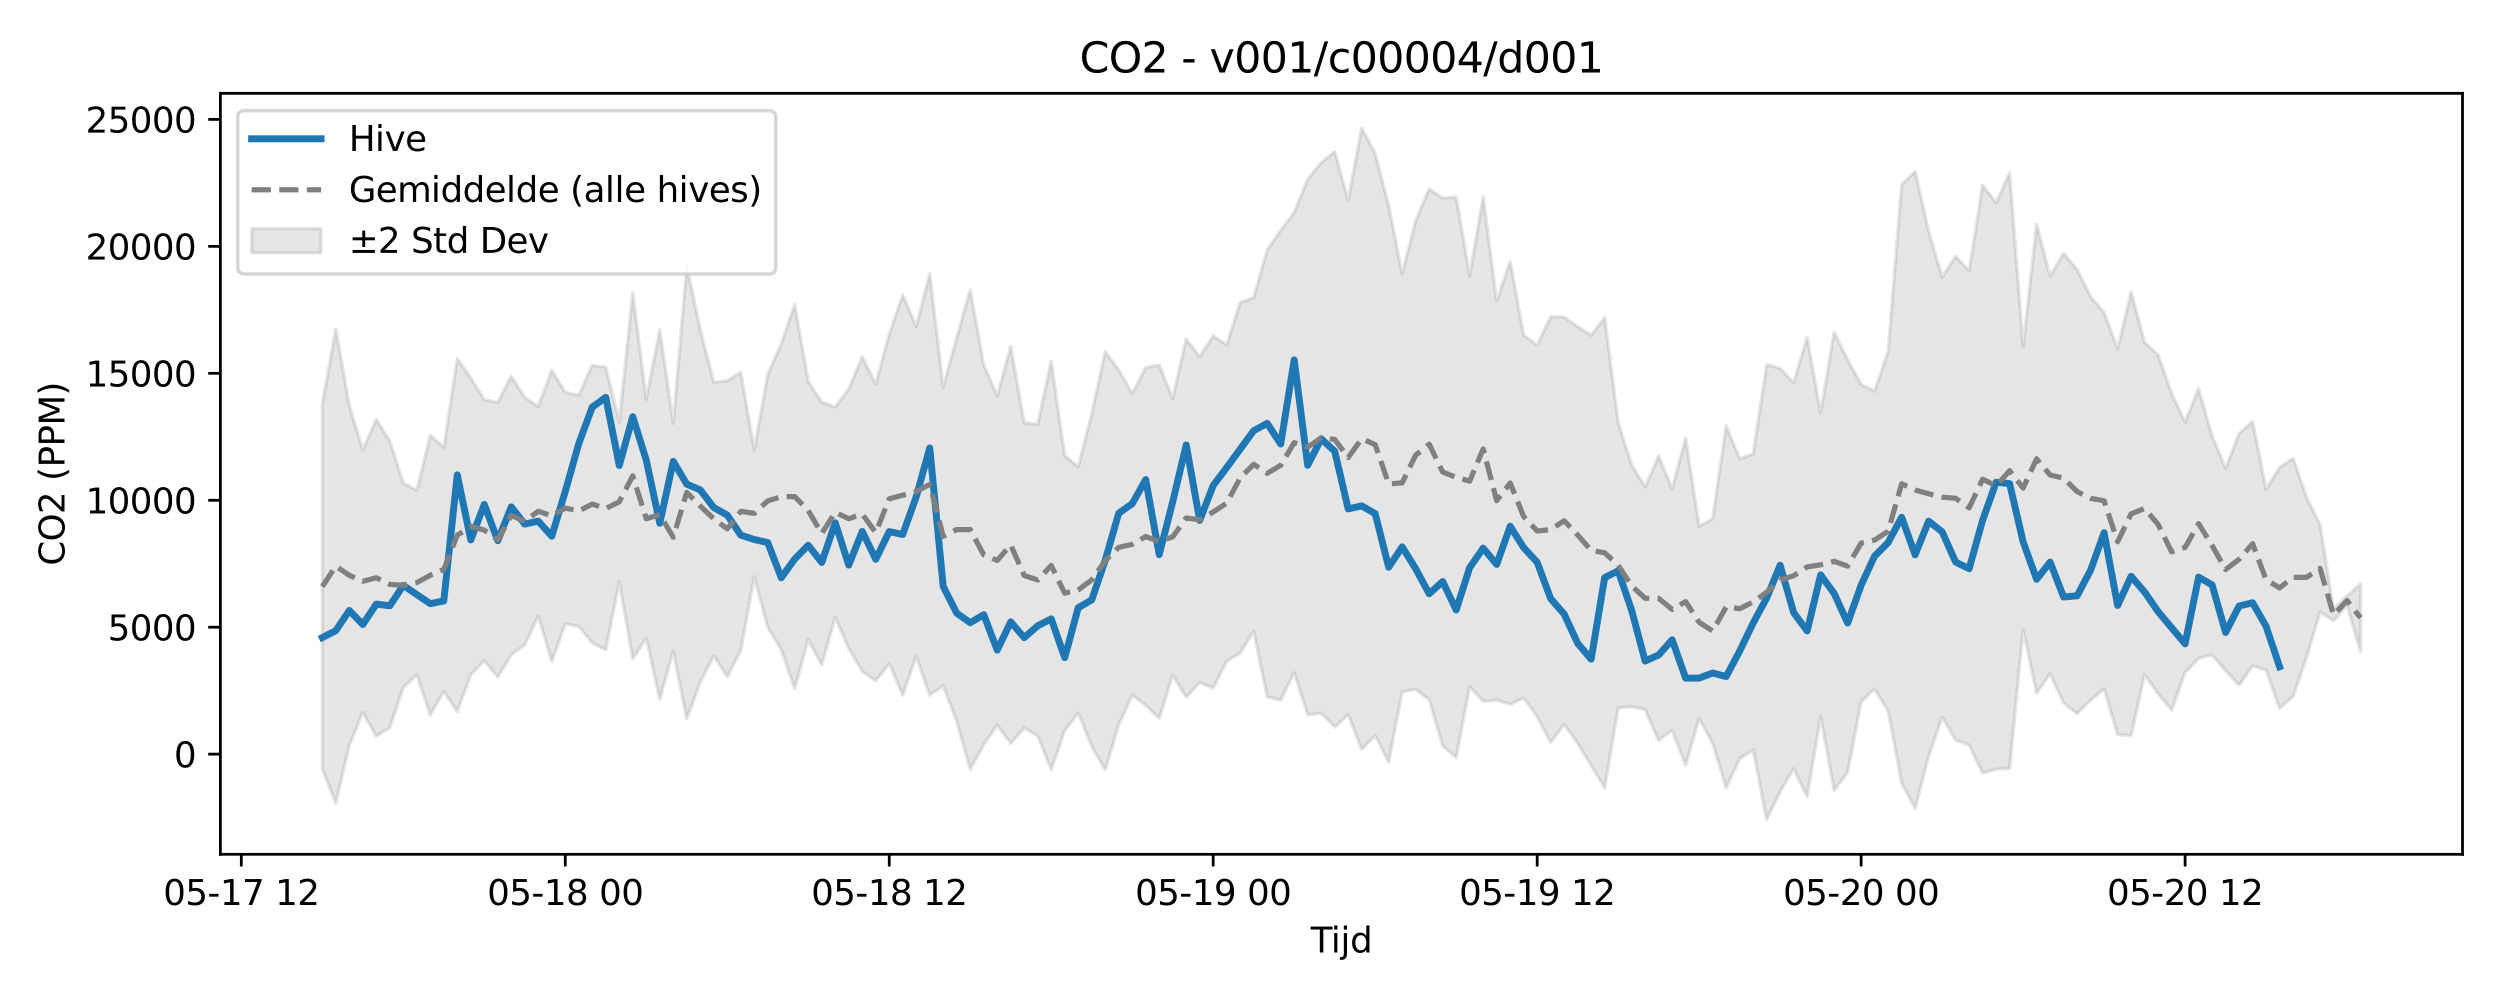 <?xml version="1.0" encoding="utf-8" standalone="no"?>
<!DOCTYPE svg PUBLIC "-//W3C//DTD SVG 1.1//EN"
  "http://www.w3.org/Graphics/SVG/1.1/DTD/svg11.dtd">
<svg xmlns:xlink="http://www.w3.org/1999/xlink" width="720pt" height="288pt" viewBox="0 0 720 288" xmlns="http://www.w3.org/2000/svg" version="1.1">
 <defs>
  <style type="text/css">*{stroke-linejoin: round; stroke-linecap: butt}</style>
 </defs>
 <g id="figure_1">
  <g id="patch_1">
   <path d="M 0 288 
L 720 288 
L 720 0 
L 0 0 
z
" style="fill: #ffffff"/>
  </g>
  <g id="axes_1">
   <g id="patch_2">
    <path d="M 63.47 246.04 
L 709.2 246.04 
L 709.2 26.88 
L 63.47 26.88 
z
" style="fill: #ffffff"/>
   </g>
   <g id="FillBetweenPolyCollection_1">
    <defs>
     <path id="m1f986f626f" d="M 92.821 -171.526 
L 92.821 -66.576 
L 96.709 -56.719 
L 100.597 -73.365 
L 104.484 -82.821 
L 108.372 -75.982 
L 112.259 -78.44 
L 116.147 -89.997 
L 120.035 -93.659 
L 123.922 -82.068 
L 127.81 -88.889 
L 131.697 -83.044 
L 135.585 -93.699 
L 139.473 -97.769 
L 143.36 -93.007 
L 147.248 -99.449 
L 151.135 -102.237 
L 155.023 -110.585 
L 158.911 -97.53 
L 162.798 -108.329 
L 166.686 -107.587 
L 170.573 -102.848 
L 174.461 -100.839 
L 178.349 -120.483 
L 182.236 -98.254 
L 186.124 -104.23 
L 190.011 -86.56 
L 193.899 -100.439 
L 197.787 -81.02 
L 201.674 -91.46 
L 205.562 -99.202 
L 209.449 -93.084 
L 213.337 -100.635 
L 217.224 -121.901 
L 221.112 -107.332 
L 225 -100.878 
L 228.887 -89.664 
L 232.775 -103.794 
L 236.662 -96.547 
L 240.55 -110.166 
L 244.438 -101.303 
L 248.325 -94.665 
L 252.213 -91.937 
L 256.1 -96.917 
L 259.988 -87.817 
L 263.876 -98.923 
L 267.763 -87.777 
L 271.651 -90.524 
L 275.538 -80.199 
L 279.426 -66.461 
L 283.314 -73.517 
L 287.201 -79.181 
L 291.089 -73.886 
L 294.976 -78.369 
L 298.864 -76.031 
L 302.752 -66.316 
L 306.639 -77.562 
L 310.527 -82.614 
L 314.414 -73.052 
L 318.302 -66.254 
L 322.19 -79.234 
L 326.077 -87.808 
L 329.965 -84.859 
L 333.852 -81.122 
L 337.74 -93.588 
L 341.628 -87.216 
L 345.515 -91.41 
L 349.403 -89.843 
L 353.29 -97.516 
L 357.178 -99.936 
L 361.066 -106.224 
L 364.953 -87.286 
L 368.841 -86.328 
L 372.728 -94.248 
L 376.616 -82.12 
L 380.504 -82.609 
L 384.391 -78.605 
L 388.279 -82.175 
L 392.166 -72.155 
L 396.054 -76.164 
L 399.942 -68.456 
L 403.829 -88.748 
L 407.717 -89.458 
L 411.604 -86.519 
L 415.492 -73.166 
L 419.38 -69.797 
L 423.267 -90.266 
L 427.155 -86.031 
L 431.042 -86.37 
L 434.93 -85.11 
L 438.818 -86.986 
L 442.705 -81.545 
L 446.593 -74.192 
L 450.48 -79.374 
L 454.368 -73.929 
L 458.256 -67.56 
L 462.143 -61.059 
L 466.031 -84.101 
L 469.918 -84.454 
L 473.806 -83.622 
L 477.694 -74.751 
L 481.581 -77.722 
L 485.469 -67.595 
L 489.356 -81.113 
L 493.244 -73.929 
L 497.132 -61.102 
L 501.019 -69.465 
L 504.907 -72.034 
L 508.794 -51.922 
L 512.682 -60.014 
L 516.57 -66.614 
L 520.457 -58.599 
L 524.345 -81.599 
L 528.232 -60.363 
L 532.12 -65.543 
L 536.008 -85.899 
L 539.895 -89.575 
L 543.783 -83.207 
L 547.67 -62.55 
L 551.558 -55.211 
L 555.446 -70.146 
L 559.333 -81.474 
L 563.221 -74.827 
L 567.108 -73.436 
L 570.996 -65.36 
L 574.883 -66.485 
L 578.771 -66.693 
L 582.659 -106.612 
L 586.546 -88.374 
L 590.434 -93.929 
L 594.321 -85.542 
L 598.209 -82.501 
L 602.097 -86.371 
L 605.984 -89.632 
L 609.872 -76.45 
L 613.759 -76.111 
L 617.647 -93.694 
L 621.535 -88.212 
L 625.422 -83.514 
L 629.31 -94.234 
L 633.197 -98.406 
L 637.085 -99.361 
L 640.973 -94.85 
L 644.86 -90.69 
L 648.748 -96.217 
L 652.635 -94.987 
L 656.523 -84.016 
L 660.411 -87.443 
L 664.298 -98.718 
L 668.186 -111.735 
L 672.073 -109.194 
L 675.961 -113.665 
L 679.849 -100.303 
L 679.849 -119.82 
L 679.849 -119.82 
L 675.961 -116.374 
L 672.073 -112.531 
L 668.186 -136.892 
L 664.298 -144.741 
L 660.411 -156.018 
L 656.523 -153.368 
L 652.635 -147.088 
L 648.748 -166.603 
L 644.86 -163.147 
L 640.973 -153.09 
L 637.085 -162.413 
L 633.197 -175.978 
L 629.31 -166.436 
L 625.422 -174.653 
L 621.535 -185.731 
L 617.647 -189.414 
L 613.759 -203.903 
L 609.872 -187.479 
L 605.984 -197.944 
L 602.097 -202.563 
L 598.209 -210.353 
L 594.321 -215.051 
L 590.434 -208.463 
L 586.546 -223.364 
L 582.659 -188.247 
L 578.771 -238.2 
L 574.883 -229.614 
L 570.996 -234.632 
L 567.108 -210.027 
L 563.221 -214.175 
L 559.333 -208.177 
L 555.446 -221.421 
L 551.558 -238.566 
L 547.67 -234.833 
L 543.783 -186.787 
L 539.895 -175.344 
L 536.008 -177.281 
L 532.12 -184.387 
L 528.232 -192.275 
L 524.345 -169.054 
L 520.457 -190.867 
L 516.57 -177.779 
L 512.682 -181.912 
L 508.794 -182.961 
L 504.907 -157.22 
L 501.019 -155.908 
L 497.132 -165.325 
L 493.244 -138.614 
L 489.356 -136.411 
L 485.469 -161.848 
L 481.581 -147.257 
L 477.694 -156.633 
L 473.806 -147.765 
L 469.918 -154.11 
L 466.031 -166.331 
L 462.143 -196.543 
L 458.256 -191.392 
L 454.368 -193.918 
L 450.48 -196.663 
L 446.593 -196.776 
L 442.705 -188.581 
L 438.818 -191.485 
L 434.93 -212.697 
L 431.042 -201.266 
L 427.155 -231.356 
L 423.267 -208.63 
L 419.38 -231.254 
L 415.492 -230.943 
L 411.604 -233.622 
L 407.717 -224.385 
L 403.829 -209.137 
L 399.942 -228.761 
L 396.054 -243.737 
L 392.166 -251.158 
L 388.279 -230.273 
L 384.391 -244.318 
L 380.504 -241.168 
L 376.616 -236.359 
L 372.728 -226.787 
L 368.841 -221.652 
L 364.953 -216.065 
L 361.066 -202.329 
L 357.178 -200.881 
L 353.29 -188.663 
L 349.403 -191.295 
L 345.515 -185.186 
L 341.628 -190.414 
L 337.74 -173.18 
L 333.852 -182.927 
L 329.965 -182.089 
L 326.077 -174.662 
L 322.19 -181.482 
L 318.302 -186.734 
L 314.414 -168.914 
L 310.527 -153.559 
L 306.639 -156.76 
L 302.752 -183.981 
L 298.864 -165.867 
L 294.976 -166.149 
L 291.089 -188.239 
L 287.201 -174.011 
L 283.314 -182.89 
L 279.426 -204.506 
L 275.538 -190.762 
L 271.651 -176.538 
L 267.763 -209.213 
L 263.876 -193.962 
L 259.988 -203.001 
L 256.1 -191.752 
L 252.213 -177.324 
L 248.325 -185.228 
L 244.438 -175.91 
L 240.55 -170.759 
L 236.662 -172.167 
L 232.775 -178.106 
L 228.887 -200.317 
L 225 -189.018 
L 221.112 -180.179 
L 217.224 -158.406 
L 213.337 -180.827 
L 209.449 -178.303 
L 205.562 -177.964 
L 201.674 -193.054 
L 197.787 -211.368 
L 193.899 -166.115 
L 190.011 -193.038 
L 186.124 -172.988 
L 182.236 -203.676 
L 178.349 -166.486 
L 174.461 -182.236 
L 170.573 -182.776 
L 166.686 -174.138 
L 162.798 -175.008 
L 158.911 -181.33 
L 155.023 -170.932 
L 151.135 -173.553 
L 147.248 -179.624 
L 143.36 -172.102 
L 139.473 -172.906 
L 135.585 -179.115 
L 131.697 -184.678 
L 127.81 -159.123 
L 123.922 -162.596 
L 120.035 -146.766 
L 116.147 -148.91 
L 112.259 -160.974 
L 108.372 -167.229 
L 104.484 -158.362 
L 100.597 -171.257 
L 96.709 -193.189 
L 92.821 -171.526 
z
" style="stroke: #808080; stroke-opacity: 0.2"/>
    </defs>
    <g clip-path="url(#p3ddaaeff28)">
     <use xlink:href="#m1f986f626f" x="0" y="288" style="fill: #808080; fill-opacity: 0.2; stroke: #808080; stroke-opacity: 0.2"/>
    </g>
   </g>
   <g id="matplotlib.axis_1">
    <g id="xtick_1">
     <g id="line2d_1">
      <defs>
       <path id="m98622f2c99" d="M 0 0 
L 0 3.5 
" style="stroke: #000000; stroke-width: 0.8"/>
      </defs>
      <g>
       <use xlink:href="#m98622f2c99" x="69.496" y="246.04" style="stroke: #000000; stroke-width: 0.8"/>
      </g>
     </g>
     <g id="text_1">
      <!-- 05-17 12 -->
      <g transform="translate(47.015 260.638) scale(0.1 -0.1)">
       <defs>
        <path id="DejaVuSans-30" d="M 2034 4250 
Q 1547 4250 1301 3770 
Q 1056 3291 1056 2328 
Q 1056 1369 1301 889 
Q 1547 409 2034 409 
Q 2525 409 2770 889 
Q 3016 1369 3016 2328 
Q 3016 3291 2770 3770 
Q 2525 4250 2034 4250 
z
M 2034 4750 
Q 2819 4750 3233 4129 
Q 3647 3509 3647 2328 
Q 3647 1150 3233 529 
Q 2819 -91 2034 -91 
Q 1250 -91 836 529 
Q 422 1150 422 2328 
Q 422 3509 836 4129 
Q 1250 4750 2034 4750 
z
" transform="scale(0.016)"/>
        <path id="DejaVuSans-35" d="M 691 4666 
L 3169 4666 
L 3169 4134 
L 1269 4134 
L 1269 2991 
Q 1406 3038 1543 3061 
Q 1681 3084 1819 3084 
Q 2600 3084 3056 2656 
Q 3513 2228 3513 1497 
Q 3513 744 3044 326 
Q 2575 -91 1722 -91 
Q 1428 -91 1123 -41 
Q 819 9 494 109 
L 494 744 
Q 775 591 1075 516 
Q 1375 441 1709 441 
Q 2250 441 2565 725 
Q 2881 1009 2881 1497 
Q 2881 1984 2565 2268 
Q 2250 2553 1709 2553 
Q 1456 2553 1204 2497 
Q 953 2441 691 2322 
L 691 4666 
z
" transform="scale(0.016)"/>
        <path id="DejaVuSans-2d" d="M 313 2009 
L 1997 2009 
L 1997 1497 
L 313 1497 
L 313 2009 
z
" transform="scale(0.016)"/>
        <path id="DejaVuSans-31" d="M 794 531 
L 1825 531 
L 1825 4091 
L 703 3866 
L 703 4441 
L 1819 4666 
L 2450 4666 
L 2450 531 
L 3481 531 
L 3481 0 
L 794 0 
L 794 531 
z
" transform="scale(0.016)"/>
        <path id="DejaVuSans-37" d="M 525 4666 
L 3525 4666 
L 3525 4397 
L 1831 0 
L 1172 0 
L 2766 4134 
L 525 4134 
L 525 4666 
z
" transform="scale(0.016)"/>
        <path id="DejaVuSans-20" transform="scale(0.016)"/>
        <path id="DejaVuSans-32" d="M 1228 531 
L 3431 531 
L 3431 0 
L 469 0 
L 469 531 
Q 828 903 1448 1529 
Q 2069 2156 2228 2338 
Q 2531 2678 2651 2914 
Q 2772 3150 2772 3378 
Q 2772 3750 2511 3984 
Q 2250 4219 1831 4219 
Q 1534 4219 1204 4116 
Q 875 4013 500 3803 
L 500 4441 
Q 881 4594 1212 4672 
Q 1544 4750 1819 4750 
Q 2544 4750 2975 4387 
Q 3406 4025 3406 3419 
Q 3406 3131 3298 2873 
Q 3191 2616 2906 2266 
Q 2828 2175 2409 1742 
Q 1991 1309 1228 531 
z
" transform="scale(0.016)"/>
       </defs>
       <use xlink:href="#DejaVuSans-30"/>
       <use xlink:href="#DejaVuSans-35" transform="translate(63.623 0)"/>
       <use xlink:href="#DejaVuSans-2d" transform="translate(127.246 0)"/>
       <use xlink:href="#DejaVuSans-31" transform="translate(163.33 0)"/>
       <use xlink:href="#DejaVuSans-37" transform="translate(226.953 0)"/>
       <use xlink:href="#DejaVuSans-20" transform="translate(290.576 0)"/>
       <use xlink:href="#DejaVuSans-31" transform="translate(322.363 0)"/>
       <use xlink:href="#DejaVuSans-32" transform="translate(385.986 0)"/>
      </g>
     </g>
    </g>
    <g id="xtick_2">
     <g id="line2d_2">
      <g>
       <use xlink:href="#m98622f2c99" x="162.798" y="246.04" style="stroke: #000000; stroke-width: 0.8"/>
      </g>
     </g>
     <g id="text_2">
      <!-- 05-18 00 -->
      <g transform="translate(140.318 260.638) scale(0.1 -0.1)">
       <defs>
        <path id="DejaVuSans-38" d="M 2034 2216 
Q 1584 2216 1326 1975 
Q 1069 1734 1069 1313 
Q 1069 891 1326 650 
Q 1584 409 2034 409 
Q 2484 409 2743 651 
Q 3003 894 3003 1313 
Q 3003 1734 2745 1975 
Q 2488 2216 2034 2216 
z
M 1403 2484 
Q 997 2584 770 2862 
Q 544 3141 544 3541 
Q 544 4100 942 4425 
Q 1341 4750 2034 4750 
Q 2731 4750 3128 4425 
Q 3525 4100 3525 3541 
Q 3525 3141 3298 2862 
Q 3072 2584 2669 2484 
Q 3125 2378 3379 2068 
Q 3634 1759 3634 1313 
Q 3634 634 3220 271 
Q 2806 -91 2034 -91 
Q 1263 -91 848 271 
Q 434 634 434 1313 
Q 434 1759 690 2068 
Q 947 2378 1403 2484 
z
M 1172 3481 
Q 1172 3119 1398 2916 
Q 1625 2713 2034 2713 
Q 2441 2713 2670 2916 
Q 2900 3119 2900 3481 
Q 2900 3844 2670 4047 
Q 2441 4250 2034 4250 
Q 1625 4250 1398 4047 
Q 1172 3844 1172 3481 
z
" transform="scale(0.016)"/>
       </defs>
       <use xlink:href="#DejaVuSans-30"/>
       <use xlink:href="#DejaVuSans-35" transform="translate(63.623 0)"/>
       <use xlink:href="#DejaVuSans-2d" transform="translate(127.246 0)"/>
       <use xlink:href="#DejaVuSans-31" transform="translate(163.33 0)"/>
       <use xlink:href="#DejaVuSans-38" transform="translate(226.953 0)"/>
       <use xlink:href="#DejaVuSans-20" transform="translate(290.576 0)"/>
       <use xlink:href="#DejaVuSans-30" transform="translate(322.363 0)"/>
       <use xlink:href="#DejaVuSans-30" transform="translate(385.986 0)"/>
      </g>
     </g>
    </g>
    <g id="xtick_3">
     <g id="line2d_3">
      <g>
       <use xlink:href="#m98622f2c99" x="256.1" y="246.04" style="stroke: #000000; stroke-width: 0.8"/>
      </g>
     </g>
     <g id="text_3">
      <!-- 05-18 12 -->
      <g transform="translate(233.62 260.638) scale(0.1 -0.1)">
       <use xlink:href="#DejaVuSans-30"/>
       <use xlink:href="#DejaVuSans-35" transform="translate(63.623 0)"/>
       <use xlink:href="#DejaVuSans-2d" transform="translate(127.246 0)"/>
       <use xlink:href="#DejaVuSans-31" transform="translate(163.33 0)"/>
       <use xlink:href="#DejaVuSans-38" transform="translate(226.953 0)"/>
       <use xlink:href="#DejaVuSans-20" transform="translate(290.576 0)"/>
       <use xlink:href="#DejaVuSans-31" transform="translate(322.363 0)"/>
       <use xlink:href="#DejaVuSans-32" transform="translate(385.986 0)"/>
      </g>
     </g>
    </g>
    <g id="xtick_4">
     <g id="line2d_4">
      <g>
       <use xlink:href="#m98622f2c99" x="349.403" y="246.04" style="stroke: #000000; stroke-width: 0.8"/>
      </g>
     </g>
     <g id="text_4">
      <!-- 05-19 00 -->
      <g transform="translate(326.922 260.638) scale(0.1 -0.1)">
       <defs>
        <path id="DejaVuSans-39" d="M 703 97 
L 703 672 
Q 941 559 1184 500 
Q 1428 441 1663 441 
Q 2288 441 2617 861 
Q 2947 1281 2994 2138 
Q 2813 1869 2534 1725 
Q 2256 1581 1919 1581 
Q 1219 1581 811 2004 
Q 403 2428 403 3163 
Q 403 3881 828 4315 
Q 1253 4750 1959 4750 
Q 2769 4750 3195 4129 
Q 3622 3509 3622 2328 
Q 3622 1225 3098 567 
Q 2575 -91 1691 -91 
Q 1453 -91 1209 -44 
Q 966 3 703 97 
z
M 1959 2075 
Q 2384 2075 2632 2365 
Q 2881 2656 2881 3163 
Q 2881 3666 2632 3958 
Q 2384 4250 1959 4250 
Q 1534 4250 1286 3958 
Q 1038 3666 1038 3163 
Q 1038 2656 1286 2365 
Q 1534 2075 1959 2075 
z
" transform="scale(0.016)"/>
       </defs>
       <use xlink:href="#DejaVuSans-30"/>
       <use xlink:href="#DejaVuSans-35" transform="translate(63.623 0)"/>
       <use xlink:href="#DejaVuSans-2d" transform="translate(127.246 0)"/>
       <use xlink:href="#DejaVuSans-31" transform="translate(163.33 0)"/>
       <use xlink:href="#DejaVuSans-39" transform="translate(226.953 0)"/>
       <use xlink:href="#DejaVuSans-20" transform="translate(290.576 0)"/>
       <use xlink:href="#DejaVuSans-30" transform="translate(322.363 0)"/>
       <use xlink:href="#DejaVuSans-30" transform="translate(385.986 0)"/>
      </g>
     </g>
    </g>
    <g id="xtick_5">
     <g id="line2d_5">
      <g>
       <use xlink:href="#m98622f2c99" x="442.705" y="246.04" style="stroke: #000000; stroke-width: 0.8"/>
      </g>
     </g>
     <g id="text_5">
      <!-- 05-19 12 -->
      <g transform="translate(420.225 260.638) scale(0.1 -0.1)">
       <use xlink:href="#DejaVuSans-30"/>
       <use xlink:href="#DejaVuSans-35" transform="translate(63.623 0)"/>
       <use xlink:href="#DejaVuSans-2d" transform="translate(127.246 0)"/>
       <use xlink:href="#DejaVuSans-31" transform="translate(163.33 0)"/>
       <use xlink:href="#DejaVuSans-39" transform="translate(226.953 0)"/>
       <use xlink:href="#DejaVuSans-20" transform="translate(290.576 0)"/>
       <use xlink:href="#DejaVuSans-31" transform="translate(322.363 0)"/>
       <use xlink:href="#DejaVuSans-32" transform="translate(385.986 0)"/>
      </g>
     </g>
    </g>
    <g id="xtick_6">
     <g id="line2d_6">
      <g>
       <use xlink:href="#m98622f2c99" x="536.008" y="246.04" style="stroke: #000000; stroke-width: 0.8"/>
      </g>
     </g>
     <g id="text_6">
      <!-- 05-20 00 -->
      <g transform="translate(513.527 260.638) scale(0.1 -0.1)">
       <use xlink:href="#DejaVuSans-30"/>
       <use xlink:href="#DejaVuSans-35" transform="translate(63.623 0)"/>
       <use xlink:href="#DejaVuSans-2d" transform="translate(127.246 0)"/>
       <use xlink:href="#DejaVuSans-32" transform="translate(163.33 0)"/>
       <use xlink:href="#DejaVuSans-30" transform="translate(226.953 0)"/>
       <use xlink:href="#DejaVuSans-20" transform="translate(290.576 0)"/>
       <use xlink:href="#DejaVuSans-30" transform="translate(322.363 0)"/>
       <use xlink:href="#DejaVuSans-30" transform="translate(385.986 0)"/>
      </g>
     </g>
    </g>
    <g id="xtick_7">
     <g id="line2d_7">
      <g>
       <use xlink:href="#m98622f2c99" x="629.31" y="246.04" style="stroke: #000000; stroke-width: 0.8"/>
      </g>
     </g>
     <g id="text_7">
      <!-- 05-20 12 -->
      <g transform="translate(606.829 260.638) scale(0.1 -0.1)">
       <use xlink:href="#DejaVuSans-30"/>
       <use xlink:href="#DejaVuSans-35" transform="translate(63.623 0)"/>
       <use xlink:href="#DejaVuSans-2d" transform="translate(127.246 0)"/>
       <use xlink:href="#DejaVuSans-32" transform="translate(163.33 0)"/>
       <use xlink:href="#DejaVuSans-30" transform="translate(226.953 0)"/>
       <use xlink:href="#DejaVuSans-20" transform="translate(290.576 0)"/>
       <use xlink:href="#DejaVuSans-31" transform="translate(322.363 0)"/>
       <use xlink:href="#DejaVuSans-32" transform="translate(385.986 0)"/>
      </g>
     </g>
    </g>
    <g id="text_8">
     <!-- Tijd -->
     <g transform="translate(377.485 274.317) scale(0.1 -0.1)">
      <defs>
       <path id="DejaVuSans-54" d="M -19 4666 
L 3928 4666 
L 3928 4134 
L 2272 4134 
L 2272 0 
L 1638 0 
L 1638 4134 
L -19 4134 
L -19 4666 
z
" transform="scale(0.016)"/>
       <path id="DejaVuSans-69" d="M 603 3500 
L 1178 3500 
L 1178 0 
L 603 0 
L 603 3500 
z
M 603 4863 
L 1178 4863 
L 1178 4134 
L 603 4134 
L 603 4863 
z
" transform="scale(0.016)"/>
       <path id="DejaVuSans-6a" d="M 603 3500 
L 1178 3500 
L 1178 -63 
Q 1178 -731 923 -1031 
Q 669 -1331 103 -1331 
L -116 -1331 
L -116 -844 
L 38 -844 
Q 366 -844 484 -692 
Q 603 -541 603 -63 
L 603 3500 
z
M 603 4863 
L 1178 4863 
L 1178 4134 
L 603 4134 
L 603 4863 
z
" transform="scale(0.016)"/>
       <path id="DejaVuSans-64" d="M 2906 2969 
L 2906 4863 
L 3481 4863 
L 3481 0 
L 2906 0 
L 2906 525 
Q 2725 213 2448 61 
Q 2172 -91 1784 -91 
Q 1150 -91 751 415 
Q 353 922 353 1747 
Q 353 2572 751 3078 
Q 1150 3584 1784 3584 
Q 2172 3584 2448 3432 
Q 2725 3281 2906 2969 
z
M 947 1747 
Q 947 1113 1208 752 
Q 1469 391 1925 391 
Q 2381 391 2643 752 
Q 2906 1113 2906 1747 
Q 2906 2381 2643 2742 
Q 2381 3103 1925 3103 
Q 1469 3103 1208 2742 
Q 947 2381 947 1747 
z
" transform="scale(0.016)"/>
      </defs>
      <use xlink:href="#DejaVuSans-54"/>
      <use xlink:href="#DejaVuSans-69" transform="translate(57.959 0)"/>
      <use xlink:href="#DejaVuSans-6a" transform="translate(85.742 0)"/>
      <use xlink:href="#DejaVuSans-64" transform="translate(113.525 0)"/>
     </g>
    </g>
   </g>
   <g id="matplotlib.axis_2">
    <g id="ytick_1">
     <g id="line2d_8">
      <defs>
       <path id="m48393f88c9" d="M 0 0 
L -3.5 0 
" style="stroke: #000000; stroke-width: 0.8"/>
      </defs>
      <g>
       <use xlink:href="#m48393f88c9" x="63.47" y="217.197" style="stroke: #000000; stroke-width: 0.8"/>
      </g>
     </g>
     <g id="text_9">
      <!-- 0 -->
      <g transform="translate(50.108 220.996) scale(0.1 -0.1)">
       <use xlink:href="#DejaVuSans-30"/>
      </g>
     </g>
    </g>
    <g id="ytick_2">
     <g id="line2d_9">
      <g>
       <use xlink:href="#m48393f88c9" x="63.47" y="180.635" style="stroke: #000000; stroke-width: 0.8"/>
      </g>
     </g>
     <g id="text_10">
      <!-- 5000 -->
      <g transform="translate(31.02 184.434) scale(0.1 -0.1)">
       <use xlink:href="#DejaVuSans-35"/>
       <use xlink:href="#DejaVuSans-30" transform="translate(63.623 0)"/>
       <use xlink:href="#DejaVuSans-30" transform="translate(127.246 0)"/>
       <use xlink:href="#DejaVuSans-30" transform="translate(190.869 0)"/>
      </g>
     </g>
    </g>
    <g id="ytick_3">
     <g id="line2d_10">
      <g>
       <use xlink:href="#m48393f88c9" x="63.47" y="144.074" style="stroke: #000000; stroke-width: 0.8"/>
      </g>
     </g>
     <g id="text_11">
      <!-- 10000 -->
      <g transform="translate(24.657 147.873) scale(0.1 -0.1)">
       <use xlink:href="#DejaVuSans-31"/>
       <use xlink:href="#DejaVuSans-30" transform="translate(63.623 0)"/>
       <use xlink:href="#DejaVuSans-30" transform="translate(127.246 0)"/>
       <use xlink:href="#DejaVuSans-30" transform="translate(190.869 0)"/>
       <use xlink:href="#DejaVuSans-30" transform="translate(254.492 0)"/>
      </g>
     </g>
    </g>
    <g id="ytick_4">
     <g id="line2d_11">
      <g>
       <use xlink:href="#m48393f88c9" x="63.47" y="107.512" style="stroke: #000000; stroke-width: 0.8"/>
      </g>
     </g>
     <g id="text_12">
      <!-- 15000 -->
      <g transform="translate(24.657 111.312) scale(0.1 -0.1)">
       <use xlink:href="#DejaVuSans-31"/>
       <use xlink:href="#DejaVuSans-35" transform="translate(63.623 0)"/>
       <use xlink:href="#DejaVuSans-30" transform="translate(127.246 0)"/>
       <use xlink:href="#DejaVuSans-30" transform="translate(190.869 0)"/>
       <use xlink:href="#DejaVuSans-30" transform="translate(254.492 0)"/>
      </g>
     </g>
    </g>
    <g id="ytick_5">
     <g id="line2d_12">
      <g>
       <use xlink:href="#m48393f88c9" x="63.47" y="70.951" style="stroke: #000000; stroke-width: 0.8"/>
      </g>
     </g>
     <g id="text_13">
      <!-- 20000 -->
      <g transform="translate(24.657 74.75) scale(0.1 -0.1)">
       <use xlink:href="#DejaVuSans-32"/>
       <use xlink:href="#DejaVuSans-30" transform="translate(63.623 0)"/>
       <use xlink:href="#DejaVuSans-30" transform="translate(127.246 0)"/>
       <use xlink:href="#DejaVuSans-30" transform="translate(190.869 0)"/>
       <use xlink:href="#DejaVuSans-30" transform="translate(254.492 0)"/>
      </g>
     </g>
    </g>
    <g id="ytick_6">
     <g id="line2d_13">
      <g>
       <use xlink:href="#m48393f88c9" x="63.47" y="34.39" style="stroke: #000000; stroke-width: 0.8"/>
      </g>
     </g>
     <g id="text_14">
      <!-- 25000 -->
      <g transform="translate(24.657 38.189) scale(0.1 -0.1)">
       <use xlink:href="#DejaVuSans-32"/>
       <use xlink:href="#DejaVuSans-35" transform="translate(63.623 0)"/>
       <use xlink:href="#DejaVuSans-30" transform="translate(127.246 0)"/>
       <use xlink:href="#DejaVuSans-30" transform="translate(190.869 0)"/>
       <use xlink:href="#DejaVuSans-30" transform="translate(254.492 0)"/>
      </g>
     </g>
    </g>
    <g id="text_15">
     <!-- CO2 (PPM) -->
     <g transform="translate(18.578 162.903) rotate(-90) scale(0.1 -0.1)">
      <defs>
       <path id="DejaVuSans-43" d="M 4122 4306 
L 4122 3641 
Q 3803 3938 3442 4084 
Q 3081 4231 2675 4231 
Q 1875 4231 1450 3742 
Q 1025 3253 1025 2328 
Q 1025 1406 1450 917 
Q 1875 428 2675 428 
Q 3081 428 3442 575 
Q 3803 722 4122 1019 
L 4122 359 
Q 3791 134 3420 21 
Q 3050 -91 2638 -91 
Q 1578 -91 968 557 
Q 359 1206 359 2328 
Q 359 3453 968 4101 
Q 1578 4750 2638 4750 
Q 3056 4750 3426 4639 
Q 3797 4528 4122 4306 
z
" transform="scale(0.016)"/>
       <path id="DejaVuSans-4f" d="M 2522 4238 
Q 1834 4238 1429 3725 
Q 1025 3213 1025 2328 
Q 1025 1447 1429 934 
Q 1834 422 2522 422 
Q 3209 422 3611 934 
Q 4013 1447 4013 2328 
Q 4013 3213 3611 3725 
Q 3209 4238 2522 4238 
z
M 2522 4750 
Q 3503 4750 4090 4092 
Q 4678 3434 4678 2328 
Q 4678 1225 4090 567 
Q 3503 -91 2522 -91 
Q 1538 -91 948 565 
Q 359 1222 359 2328 
Q 359 3434 948 4092 
Q 1538 4750 2522 4750 
z
" transform="scale(0.016)"/>
       <path id="DejaVuSans-28" d="M 1984 4856 
Q 1566 4138 1362 3434 
Q 1159 2731 1159 2009 
Q 1159 1288 1364 580 
Q 1569 -128 1984 -844 
L 1484 -844 
Q 1016 -109 783 600 
Q 550 1309 550 2009 
Q 550 2706 781 3412 
Q 1013 4119 1484 4856 
L 1984 4856 
z
" transform="scale(0.016)"/>
       <path id="DejaVuSans-50" d="M 1259 4147 
L 1259 2394 
L 2053 2394 
Q 2494 2394 2734 2622 
Q 2975 2850 2975 3272 
Q 2975 3691 2734 3919 
Q 2494 4147 2053 4147 
L 1259 4147 
z
M 628 4666 
L 2053 4666 
Q 2838 4666 3239 4311 
Q 3641 3956 3641 3272 
Q 3641 2581 3239 2228 
Q 2838 1875 2053 1875 
L 1259 1875 
L 1259 0 
L 628 0 
L 628 4666 
z
" transform="scale(0.016)"/>
       <path id="DejaVuSans-4d" d="M 628 4666 
L 1569 4666 
L 2759 1491 
L 3956 4666 
L 4897 4666 
L 4897 0 
L 4281 0 
L 4281 4097 
L 3078 897 
L 2444 897 
L 1241 4097 
L 1241 0 
L 628 0 
L 628 4666 
z
" transform="scale(0.016)"/>
       <path id="DejaVuSans-29" d="M 513 4856 
L 1013 4856 
Q 1481 4119 1714 3412 
Q 1947 2706 1947 2009 
Q 1947 1309 1714 600 
Q 1481 -109 1013 -844 
L 513 -844 
Q 928 -128 1133 580 
Q 1338 1288 1338 2009 
Q 1338 2731 1133 3434 
Q 928 4138 513 4856 
z
" transform="scale(0.016)"/>
      </defs>
      <use xlink:href="#DejaVuSans-43"/>
      <use xlink:href="#DejaVuSans-4f" transform="translate(69.824 0)"/>
      <use xlink:href="#DejaVuSans-32" transform="translate(148.535 0)"/>
      <use xlink:href="#DejaVuSans-20" transform="translate(212.158 0)"/>
      <use xlink:href="#DejaVuSans-28" transform="translate(243.945 0)"/>
      <use xlink:href="#DejaVuSans-50" transform="translate(282.959 0)"/>
      <use xlink:href="#DejaVuSans-50" transform="translate(343.262 0)"/>
      <use xlink:href="#DejaVuSans-4d" transform="translate(403.564 0)"/>
      <use xlink:href="#DejaVuSans-29" transform="translate(489.844 0)"/>
     </g>
    </g>
   </g>
   <g id="line2d_14">
    <path d="M 92.821 183.626 
L 96.709 181.625 
L 100.597 175.821 
L 104.484 179.836 
L 108.372 173.981 
L 112.259 174.456 
L 116.147 168.592 
L 123.922 173.864 
L 127.81 173.065 
L 131.697 136.769 
L 135.585 155.496 
L 139.473 145.28 
L 143.36 155.727 
L 147.248 145.982 
L 151.135 150.938 
L 155.023 150.092 
L 158.911 154.423 
L 162.798 141.529 
L 166.686 127.755 
L 170.573 117.257 
L 174.461 114.437 
L 178.349 134.061 
L 182.236 120.019 
L 186.124 132.53 
L 190.011 150.701 
L 193.899 132.891 
L 197.787 139.44 
L 201.674 141.093 
L 205.562 146.185 
L 209.449 148.337 
L 213.337 154.118 
L 217.224 155.381 
L 221.112 156.259 
L 225 166.398 
L 228.887 160.99 
L 232.775 157.029 
L 236.662 161.991 
L 240.55 150.56 
L 244.438 162.754 
L 248.325 153.061 
L 252.213 161.075 
L 256.1 153.102 
L 259.988 153.929 
L 263.876 143.057 
L 267.763 129.015 
L 271.651 168.892 
L 275.538 176.596 
L 279.426 179.343 
L 283.314 177.033 
L 287.201 187.236 
L 291.089 179.095 
L 294.976 183.641 
L 298.864 180.233 
L 302.752 178.239 
L 306.639 189.378 
L 310.527 175.036 
L 314.414 172.782 
L 318.302 161.362 
L 322.19 147.815 
L 326.077 145.068 
L 329.965 138.127 
L 333.852 159.737 
L 337.74 144.515 
L 341.628 128.15 
L 345.515 149.865 
L 349.403 139.823 
L 353.29 134.653 
L 361.066 124.026 
L 364.953 121.927 
L 368.841 127.875 
L 372.728 103.661 
L 376.616 134.017 
L 380.504 126.385 
L 384.391 129.937 
L 388.279 146.571 
L 392.166 145.692 
L 396.054 147.927 
L 399.942 163.371 
L 403.829 157.499 
L 407.717 163.8 
L 411.604 170.995 
L 415.492 167.48 
L 419.38 175.66 
L 423.267 163.476 
L 427.155 157.867 
L 431.042 162.542 
L 434.93 151.576 
L 438.818 157.714 
L 442.705 161.943 
L 446.593 172.405 
L 450.48 176.867 
L 454.368 185.288 
L 458.256 189.832 
L 462.143 166.367 
L 466.031 164.392 
L 469.918 175.804 
L 473.806 190.38 
L 477.694 188.637 
L 481.581 184.262 
L 485.469 195.304 
L 489.356 195.294 
L 493.244 193.827 
L 497.132 194.841 
L 501.019 187.518 
L 504.907 179.431 
L 508.794 172.221 
L 512.682 162.796 
L 516.57 176.433 
L 520.457 181.695 
L 524.345 165.572 
L 528.232 170.912 
L 532.12 179.429 
L 536.008 168.519 
L 539.895 160.144 
L 543.783 156.251 
L 547.67 148.976 
L 551.558 159.766 
L 555.446 150.102 
L 559.333 153.156 
L 563.221 161.872 
L 567.108 163.79 
L 570.996 149.816 
L 574.883 138.88 
L 578.771 139.296 
L 582.659 156.037 
L 586.546 166.842 
L 590.434 161.879 
L 594.321 171.941 
L 598.209 171.587 
L 602.097 164.197 
L 605.984 153.419 
L 609.872 174.371 
L 613.759 165.981 
L 617.647 170.5 
L 621.535 176.155 
L 629.31 185.415 
L 633.197 166.211 
L 637.085 168.453 
L 640.973 182.149 
L 644.86 174.534 
L 648.748 173.598 
L 652.635 180.382 
L 656.523 192.028 
L 656.523 192.028 
" clip-path="url(#p3ddaaeff28)" style="fill: none; stroke: #1f77b4; stroke-width: 2; stroke-linecap: square"/>
   </g>
   <g id="line2d_15">
    <path d="M 92.821 168.949 
L 96.709 163.046 
L 100.597 165.689 
L 104.484 167.408 
L 108.372 166.394 
L 112.259 168.293 
L 116.147 168.547 
L 120.035 167.788 
L 123.922 165.668 
L 127.81 163.994 
L 131.697 154.139 
L 135.585 151.593 
L 139.473 152.662 
L 143.36 155.446 
L 147.248 148.464 
L 151.135 150.105 
L 155.023 147.241 
L 158.911 148.57 
L 162.798 146.331 
L 166.686 147.138 
L 170.573 145.188 
L 174.461 146.463 
L 178.349 144.516 
L 182.236 137.035 
L 186.124 149.391 
L 190.011 148.201 
L 193.899 154.723 
L 197.787 141.806 
L 201.674 145.743 
L 205.562 149.417 
L 209.449 152.307 
L 213.337 147.269 
L 217.224 147.846 
L 221.112 144.245 
L 225 143.052 
L 228.887 143.009 
L 232.775 147.05 
L 236.662 153.643 
L 240.55 147.538 
L 244.438 149.394 
L 248.325 148.053 
L 252.213 153.37 
L 256.1 143.665 
L 263.876 141.557 
L 267.763 139.505 
L 271.651 154.469 
L 275.538 152.52 
L 279.426 152.516 
L 283.314 159.796 
L 287.201 161.404 
L 291.089 156.937 
L 294.976 165.741 
L 298.864 167.051 
L 302.752 162.851 
L 306.639 170.839 
L 310.527 169.914 
L 314.414 167.017 
L 318.302 161.506 
L 322.19 157.642 
L 326.077 156.765 
L 329.965 154.526 
L 333.852 155.976 
L 337.74 154.616 
L 341.628 149.185 
L 345.515 149.702 
L 349.403 147.431 
L 353.29 144.91 
L 357.178 137.591 
L 361.066 133.724 
L 364.953 136.325 
L 368.841 134.01 
L 372.728 127.483 
L 376.616 128.761 
L 380.504 126.111 
L 384.391 126.539 
L 388.279 131.776 
L 392.166 126.343 
L 396.054 128.05 
L 399.942 139.391 
L 403.829 139.058 
L 407.717 131.078 
L 411.604 127.929 
L 415.492 135.946 
L 419.38 137.475 
L 423.267 138.552 
L 427.155 129.307 
L 431.042 144.182 
L 434.93 139.097 
L 438.818 148.764 
L 442.705 152.937 
L 446.593 152.516 
L 450.48 149.982 
L 454.368 154.077 
L 458.256 158.524 
L 462.143 159.199 
L 466.031 162.784 
L 469.918 168.718 
L 473.806 172.306 
L 477.694 172.308 
L 481.581 175.511 
L 485.469 173.278 
L 489.356 179.238 
L 493.244 181.728 
L 497.132 174.786 
L 501.019 175.313 
L 504.907 173.373 
L 508.794 170.558 
L 512.682 167.037 
L 516.57 165.803 
L 520.457 163.267 
L 524.345 162.673 
L 528.232 161.681 
L 532.12 163.035 
L 536.008 156.41 
L 539.895 155.54 
L 543.783 153.003 
L 547.67 139.308 
L 551.558 141.111 
L 555.446 142.216 
L 559.333 143.174 
L 563.221 143.499 
L 567.108 146.268 
L 570.996 138.004 
L 574.883 139.951 
L 578.771 135.554 
L 582.659 140.571 
L 586.546 132.131 
L 590.434 136.804 
L 594.321 137.704 
L 598.209 141.573 
L 602.097 143.533 
L 605.984 144.212 
L 609.872 156.036 
L 613.759 147.993 
L 617.647 146.446 
L 621.535 151.028 
L 625.422 158.917 
L 629.31 157.665 
L 633.197 150.808 
L 637.085 157.113 
L 640.973 164.03 
L 644.86 161.082 
L 648.748 156.59 
L 652.635 166.963 
L 656.523 169.308 
L 660.411 166.27 
L 664.298 166.271 
L 668.186 163.687 
L 672.073 177.137 
L 675.961 172.98 
L 679.849 177.938 
L 679.849 177.938 
" clip-path="url(#p3ddaaeff28)" style="fill: none; stroke-dasharray: 5.55,2.4; stroke-dashoffset: 0; stroke: #808080; stroke-width: 1.5"/>
   </g>
   <g id="patch_3">
    <path d="M 63.47 246.04 
L 63.47 26.88 
" style="fill: none; stroke: #000000; stroke-width: 0.8; stroke-linejoin: miter; stroke-linecap: square"/>
   </g>
   <g id="patch_4">
    <path d="M 709.2 246.04 
L 709.2 26.88 
" style="fill: none; stroke: #000000; stroke-width: 0.8; stroke-linejoin: miter; stroke-linecap: square"/>
   </g>
   <g id="patch_5">
    <path d="M 63.47 246.04 
L 709.2 246.04 
" style="fill: none; stroke: #000000; stroke-width: 0.8; stroke-linejoin: miter; stroke-linecap: square"/>
   </g>
   <g id="patch_6">
    <path d="M 63.47 26.88 
L 709.2 26.88 
" style="fill: none; stroke: #000000; stroke-width: 0.8; stroke-linejoin: miter; stroke-linecap: square"/>
   </g>
   <g id="text_16">
    <!-- CO2 - v001/c00004/d001 -->
    <g transform="translate(310.932 20.88) scale(0.12 -0.12)">
     <defs>
      <path id="DejaVuSans-76" d="M 191 3500 
L 800 3500 
L 1894 563 
L 2988 3500 
L 3597 3500 
L 2284 0 
L 1503 0 
L 191 3500 
z
" transform="scale(0.016)"/>
      <path id="DejaVuSans-2f" d="M 1625 4666 
L 2156 4666 
L 531 -594 
L 0 -594 
L 1625 4666 
z
" transform="scale(0.016)"/>
      <path id="DejaVuSans-63" d="M 3122 3366 
L 3122 2828 
Q 2878 2963 2633 3030 
Q 2388 3097 2138 3097 
Q 1578 3097 1268 2742 
Q 959 2388 959 1747 
Q 959 1106 1268 751 
Q 1578 397 2138 397 
Q 2388 397 2633 464 
Q 2878 531 3122 666 
L 3122 134 
Q 2881 22 2623 -34 
Q 2366 -91 2075 -91 
Q 1284 -91 818 406 
Q 353 903 353 1747 
Q 353 2603 823 3093 
Q 1294 3584 2113 3584 
Q 2378 3584 2631 3529 
Q 2884 3475 3122 3366 
z
" transform="scale(0.016)"/>
      <path id="DejaVuSans-34" d="M 2419 4116 
L 825 1625 
L 2419 1625 
L 2419 4116 
z
M 2253 4666 
L 3047 4666 
L 3047 1625 
L 3713 1625 
L 3713 1100 
L 3047 1100 
L 3047 0 
L 2419 0 
L 2419 1100 
L 313 1100 
L 313 1709 
L 2253 4666 
z
" transform="scale(0.016)"/>
     </defs>
     <use xlink:href="#DejaVuSans-43"/>
     <use xlink:href="#DejaVuSans-4f" transform="translate(69.824 0)"/>
     <use xlink:href="#DejaVuSans-32" transform="translate(148.535 0)"/>
     <use xlink:href="#DejaVuSans-20" transform="translate(212.158 0)"/>
     <use xlink:href="#DejaVuSans-2d" transform="translate(243.945 0)"/>
     <use xlink:href="#DejaVuSans-20" transform="translate(280.029 0)"/>
     <use xlink:href="#DejaVuSans-76" transform="translate(311.816 0)"/>
     <use xlink:href="#DejaVuSans-30" transform="translate(370.996 0)"/>
     <use xlink:href="#DejaVuSans-30" transform="translate(434.619 0)"/>
     <use xlink:href="#DejaVuSans-31" transform="translate(498.242 0)"/>
     <use xlink:href="#DejaVuSans-2f" transform="translate(561.865 0)"/>
     <use xlink:href="#DejaVuSans-63" transform="translate(595.557 0)"/>
     <use xlink:href="#DejaVuSans-30" transform="translate(650.537 0)"/>
     <use xlink:href="#DejaVuSans-30" transform="translate(714.16 0)"/>
     <use xlink:href="#DejaVuSans-30" transform="translate(777.783 0)"/>
     <use xlink:href="#DejaVuSans-30" transform="translate(841.406 0)"/>
     <use xlink:href="#DejaVuSans-34" transform="translate(905.029 0)"/>
     <use xlink:href="#DejaVuSans-2f" transform="translate(968.652 0)"/>
     <use xlink:href="#DejaVuSans-64" transform="translate(1002.344 0)"/>
     <use xlink:href="#DejaVuSans-30" transform="translate(1065.82 0)"/>
     <use xlink:href="#DejaVuSans-30" transform="translate(1129.443 0)"/>
     <use xlink:href="#DejaVuSans-31" transform="translate(1193.066 0)"/>
    </g>
   </g>
   <g id="legend_1">
    <g id="patch_7">
     <path d="M 70.47 78.914 
L 221.414 78.914 
Q 223.414 78.914 223.414 76.914 
L 223.414 33.88 
Q 223.414 31.88 221.414 31.88 
L 70.47 31.88 
Q 68.47 31.88 68.47 33.88 
L 68.47 76.914 
Q 68.47 78.914 70.47 78.914 
z
" style="fill: #ffffff; opacity: 0.8; stroke: #cccccc; stroke-linejoin: miter"/>
    </g>
    <g id="line2d_16">
     <path d="M 72.47 39.978 
L 82.47 39.978 
L 92.47 39.978 
" style="fill: none; stroke: #1f77b4; stroke-width: 2; stroke-linecap: square"/>
    </g>
    <g id="text_17">
     <!-- Hive -->
     <g transform="translate(100.47 43.478) scale(0.1 -0.1)">
      <defs>
       <path id="DejaVuSans-48" d="M 628 4666 
L 1259 4666 
L 1259 2753 
L 3553 2753 
L 3553 4666 
L 4184 4666 
L 4184 0 
L 3553 0 
L 3553 2222 
L 1259 2222 
L 1259 0 
L 628 0 
L 628 4666 
z
" transform="scale(0.016)"/>
       <path id="DejaVuSans-65" d="M 3597 1894 
L 3597 1613 
L 953 1613 
Q 991 1019 1311 708 
Q 1631 397 2203 397 
Q 2534 397 2845 478 
Q 3156 559 3463 722 
L 3463 178 
Q 3153 47 2828 -22 
Q 2503 -91 2169 -91 
Q 1331 -91 842 396 
Q 353 884 353 1716 
Q 353 2575 817 3079 
Q 1281 3584 2069 3584 
Q 2775 3584 3186 3129 
Q 3597 2675 3597 1894 
z
M 3022 2063 
Q 3016 2534 2758 2815 
Q 2500 3097 2075 3097 
Q 1594 3097 1305 2825 
Q 1016 2553 972 2059 
L 3022 2063 
z
" transform="scale(0.016)"/>
      </defs>
      <use xlink:href="#DejaVuSans-48"/>
      <use xlink:href="#DejaVuSans-69" transform="translate(75.195 0)"/>
      <use xlink:href="#DejaVuSans-76" transform="translate(102.979 0)"/>
      <use xlink:href="#DejaVuSans-65" transform="translate(162.158 0)"/>
     </g>
    </g>
    <g id="line2d_17">
     <path d="M 72.47 54.657 
L 82.47 54.657 
L 92.47 54.657 
" style="fill: none; stroke-dasharray: 5.55,2.4; stroke-dashoffset: 0; stroke: #808080; stroke-width: 1.5"/>
    </g>
    <g id="text_18">
     <!-- Gemiddelde (alle hives) -->
     <g transform="translate(100.47 58.157) scale(0.1 -0.1)">
      <defs>
       <path id="DejaVuSans-47" d="M 3809 666 
L 3809 1919 
L 2778 1919 
L 2778 2438 
L 4434 2438 
L 4434 434 
Q 4069 175 3628 42 
Q 3188 -91 2688 -91 
Q 1594 -91 976 548 
Q 359 1188 359 2328 
Q 359 3472 976 4111 
Q 1594 4750 2688 4750 
Q 3144 4750 3555 4637 
Q 3966 4525 4313 4306 
L 4313 3634 
Q 3963 3931 3569 4081 
Q 3175 4231 2741 4231 
Q 1884 4231 1454 3753 
Q 1025 3275 1025 2328 
Q 1025 1384 1454 906 
Q 1884 428 2741 428 
Q 3075 428 3337 486 
Q 3600 544 3809 666 
z
" transform="scale(0.016)"/>
       <path id="DejaVuSans-6d" d="M 3328 2828 
Q 3544 3216 3844 3400 
Q 4144 3584 4550 3584 
Q 5097 3584 5394 3201 
Q 5691 2819 5691 2113 
L 5691 0 
L 5113 0 
L 5113 2094 
Q 5113 2597 4934 2840 
Q 4756 3084 4391 3084 
Q 3944 3084 3684 2787 
Q 3425 2491 3425 1978 
L 3425 0 
L 2847 0 
L 2847 2094 
Q 2847 2600 2669 2842 
Q 2491 3084 2119 3084 
Q 1678 3084 1418 2786 
Q 1159 2488 1159 1978 
L 1159 0 
L 581 0 
L 581 3500 
L 1159 3500 
L 1159 2956 
Q 1356 3278 1631 3431 
Q 1906 3584 2284 3584 
Q 2666 3584 2933 3390 
Q 3200 3197 3328 2828 
z
" transform="scale(0.016)"/>
       <path id="DejaVuSans-6c" d="M 603 4863 
L 1178 4863 
L 1178 0 
L 603 0 
L 603 4863 
z
" transform="scale(0.016)"/>
       <path id="DejaVuSans-61" d="M 2194 1759 
Q 1497 1759 1228 1600 
Q 959 1441 959 1056 
Q 959 750 1161 570 
Q 1363 391 1709 391 
Q 2188 391 2477 730 
Q 2766 1069 2766 1631 
L 2766 1759 
L 2194 1759 
z
M 3341 1997 
L 3341 0 
L 2766 0 
L 2766 531 
Q 2569 213 2275 61 
Q 1981 -91 1556 -91 
Q 1019 -91 701 211 
Q 384 513 384 1019 
Q 384 1609 779 1909 
Q 1175 2209 1959 2209 
L 2766 2209 
L 2766 2266 
Q 2766 2663 2505 2880 
Q 2244 3097 1772 3097 
Q 1472 3097 1187 3025 
Q 903 2953 641 2809 
L 641 3341 
Q 956 3463 1253 3523 
Q 1550 3584 1831 3584 
Q 2591 3584 2966 3190 
Q 3341 2797 3341 1997 
z
" transform="scale(0.016)"/>
       <path id="DejaVuSans-68" d="M 3513 2113 
L 3513 0 
L 2938 0 
L 2938 2094 
Q 2938 2591 2744 2837 
Q 2550 3084 2163 3084 
Q 1697 3084 1428 2787 
Q 1159 2491 1159 1978 
L 1159 0 
L 581 0 
L 581 4863 
L 1159 4863 
L 1159 2956 
Q 1366 3272 1645 3428 
Q 1925 3584 2291 3584 
Q 2894 3584 3203 3211 
Q 3513 2838 3513 2113 
z
" transform="scale(0.016)"/>
       <path id="DejaVuSans-73" d="M 2834 3397 
L 2834 2853 
Q 2591 2978 2328 3040 
Q 2066 3103 1784 3103 
Q 1356 3103 1142 2972 
Q 928 2841 928 2578 
Q 928 2378 1081 2264 
Q 1234 2150 1697 2047 
L 1894 2003 
Q 2506 1872 2764 1633 
Q 3022 1394 3022 966 
Q 3022 478 2636 193 
Q 2250 -91 1575 -91 
Q 1294 -91 989 -36 
Q 684 19 347 128 
L 347 722 
Q 666 556 975 473 
Q 1284 391 1588 391 
Q 1994 391 2212 530 
Q 2431 669 2431 922 
Q 2431 1156 2273 1281 
Q 2116 1406 1581 1522 
L 1381 1569 
Q 847 1681 609 1914 
Q 372 2147 372 2553 
Q 372 3047 722 3315 
Q 1072 3584 1716 3584 
Q 2034 3584 2315 3537 
Q 2597 3491 2834 3397 
z
" transform="scale(0.016)"/>
      </defs>
      <use xlink:href="#DejaVuSans-47"/>
      <use xlink:href="#DejaVuSans-65" transform="translate(77.49 0)"/>
      <use xlink:href="#DejaVuSans-6d" transform="translate(139.014 0)"/>
      <use xlink:href="#DejaVuSans-69" transform="translate(236.426 0)"/>
      <use xlink:href="#DejaVuSans-64" transform="translate(264.209 0)"/>
      <use xlink:href="#DejaVuSans-64" transform="translate(327.686 0)"/>
      <use xlink:href="#DejaVuSans-65" transform="translate(391.162 0)"/>
      <use xlink:href="#DejaVuSans-6c" transform="translate(452.686 0)"/>
      <use xlink:href="#DejaVuSans-64" transform="translate(480.469 0)"/>
      <use xlink:href="#DejaVuSans-65" transform="translate(543.945 0)"/>
      <use xlink:href="#DejaVuSans-20" transform="translate(605.469 0)"/>
      <use xlink:href="#DejaVuSans-28" transform="translate(637.256 0)"/>
      <use xlink:href="#DejaVuSans-61" transform="translate(676.27 0)"/>
      <use xlink:href="#DejaVuSans-6c" transform="translate(737.549 0)"/>
      <use xlink:href="#DejaVuSans-6c" transform="translate(765.332 0)"/>
      <use xlink:href="#DejaVuSans-65" transform="translate(793.115 0)"/>
      <use xlink:href="#DejaVuSans-20" transform="translate(854.639 0)"/>
      <use xlink:href="#DejaVuSans-68" transform="translate(886.426 0)"/>
      <use xlink:href="#DejaVuSans-69" transform="translate(949.805 0)"/>
      <use xlink:href="#DejaVuSans-76" transform="translate(977.588 0)"/>
      <use xlink:href="#DejaVuSans-65" transform="translate(1036.768 0)"/>
      <use xlink:href="#DejaVuSans-73" transform="translate(1098.291 0)"/>
      <use xlink:href="#DejaVuSans-29" transform="translate(1150.391 0)"/>
     </g>
    </g>
    <g id="patch_8">
     <path d="M 72.47 72.835 
L 92.47 72.835 
L 92.47 65.835 
L 72.47 65.835 
z
" style="fill: #808080; fill-opacity: 0.2; stroke: #808080; stroke-opacity: 0.2; stroke-linejoin: miter"/>
    </g>
    <g id="text_19">
     <!-- ±2 Std Dev -->
     <g transform="translate(100.47 72.835) scale(0.1 -0.1)">
      <defs>
       <path id="DejaVuSans-b1" d="M 2944 4013 
L 2944 2803 
L 4684 2803 
L 4684 2272 
L 2944 2272 
L 2944 1063 
L 2419 1063 
L 2419 2272 
L 678 2272 
L 678 2803 
L 2419 2803 
L 2419 4013 
L 2944 4013 
z
M 678 531 
L 4684 531 
L 4684 0 
L 678 0 
L 678 531 
z
" transform="scale(0.016)"/>
       <path id="DejaVuSans-53" d="M 3425 4513 
L 3425 3897 
Q 3066 4069 2747 4153 
Q 2428 4238 2131 4238 
Q 1616 4238 1336 4038 
Q 1056 3838 1056 3469 
Q 1056 3159 1242 3001 
Q 1428 2844 1947 2747 
L 2328 2669 
Q 3034 2534 3370 2195 
Q 3706 1856 3706 1288 
Q 3706 609 3251 259 
Q 2797 -91 1919 -91 
Q 1588 -91 1214 -16 
Q 841 59 441 206 
L 441 856 
Q 825 641 1194 531 
Q 1563 422 1919 422 
Q 2459 422 2753 634 
Q 3047 847 3047 1241 
Q 3047 1584 2836 1778 
Q 2625 1972 2144 2069 
L 1759 2144 
Q 1053 2284 737 2584 
Q 422 2884 422 3419 
Q 422 4038 858 4394 
Q 1294 4750 2059 4750 
Q 2388 4750 2728 4690 
Q 3069 4631 3425 4513 
z
" transform="scale(0.016)"/>
       <path id="DejaVuSans-74" d="M 1172 4494 
L 1172 3500 
L 2356 3500 
L 2356 3053 
L 1172 3053 
L 1172 1153 
Q 1172 725 1289 603 
Q 1406 481 1766 481 
L 2356 481 
L 2356 0 
L 1766 0 
Q 1100 0 847 248 
Q 594 497 594 1153 
L 594 3053 
L 172 3053 
L 172 3500 
L 594 3500 
L 594 4494 
L 1172 4494 
z
" transform="scale(0.016)"/>
       <path id="DejaVuSans-44" d="M 1259 4147 
L 1259 519 
L 2022 519 
Q 2988 519 3436 956 
Q 3884 1394 3884 2338 
Q 3884 3275 3436 3711 
Q 2988 4147 2022 4147 
L 1259 4147 
z
M 628 4666 
L 1925 4666 
Q 3281 4666 3915 4102 
Q 4550 3538 4550 2338 
Q 4550 1131 3912 565 
Q 3275 0 1925 0 
L 628 0 
L 628 4666 
z
" transform="scale(0.016)"/>
      </defs>
      <use xlink:href="#DejaVuSans-b1"/>
      <use xlink:href="#DejaVuSans-32" transform="translate(83.789 0)"/>
      <use xlink:href="#DejaVuSans-20" transform="translate(147.412 0)"/>
      <use xlink:href="#DejaVuSans-53" transform="translate(179.199 0)"/>
      <use xlink:href="#DejaVuSans-74" transform="translate(242.676 0)"/>
      <use xlink:href="#DejaVuSans-64" transform="translate(281.885 0)"/>
      <use xlink:href="#DejaVuSans-20" transform="translate(345.361 0)"/>
      <use xlink:href="#DejaVuSans-44" transform="translate(377.148 0)"/>
      <use xlink:href="#DejaVuSans-65" transform="translate(454.15 0)"/>
      <use xlink:href="#DejaVuSans-76" transform="translate(515.674 0)"/>
     </g>
    </g>
   </g>
  </g>
 </g>
 <defs>
  <clipPath id="p3ddaaeff28">
   <rect x="63.47" y="26.88" width="645.73" height="219.16"/>
  </clipPath>
 </defs>
</svg>
